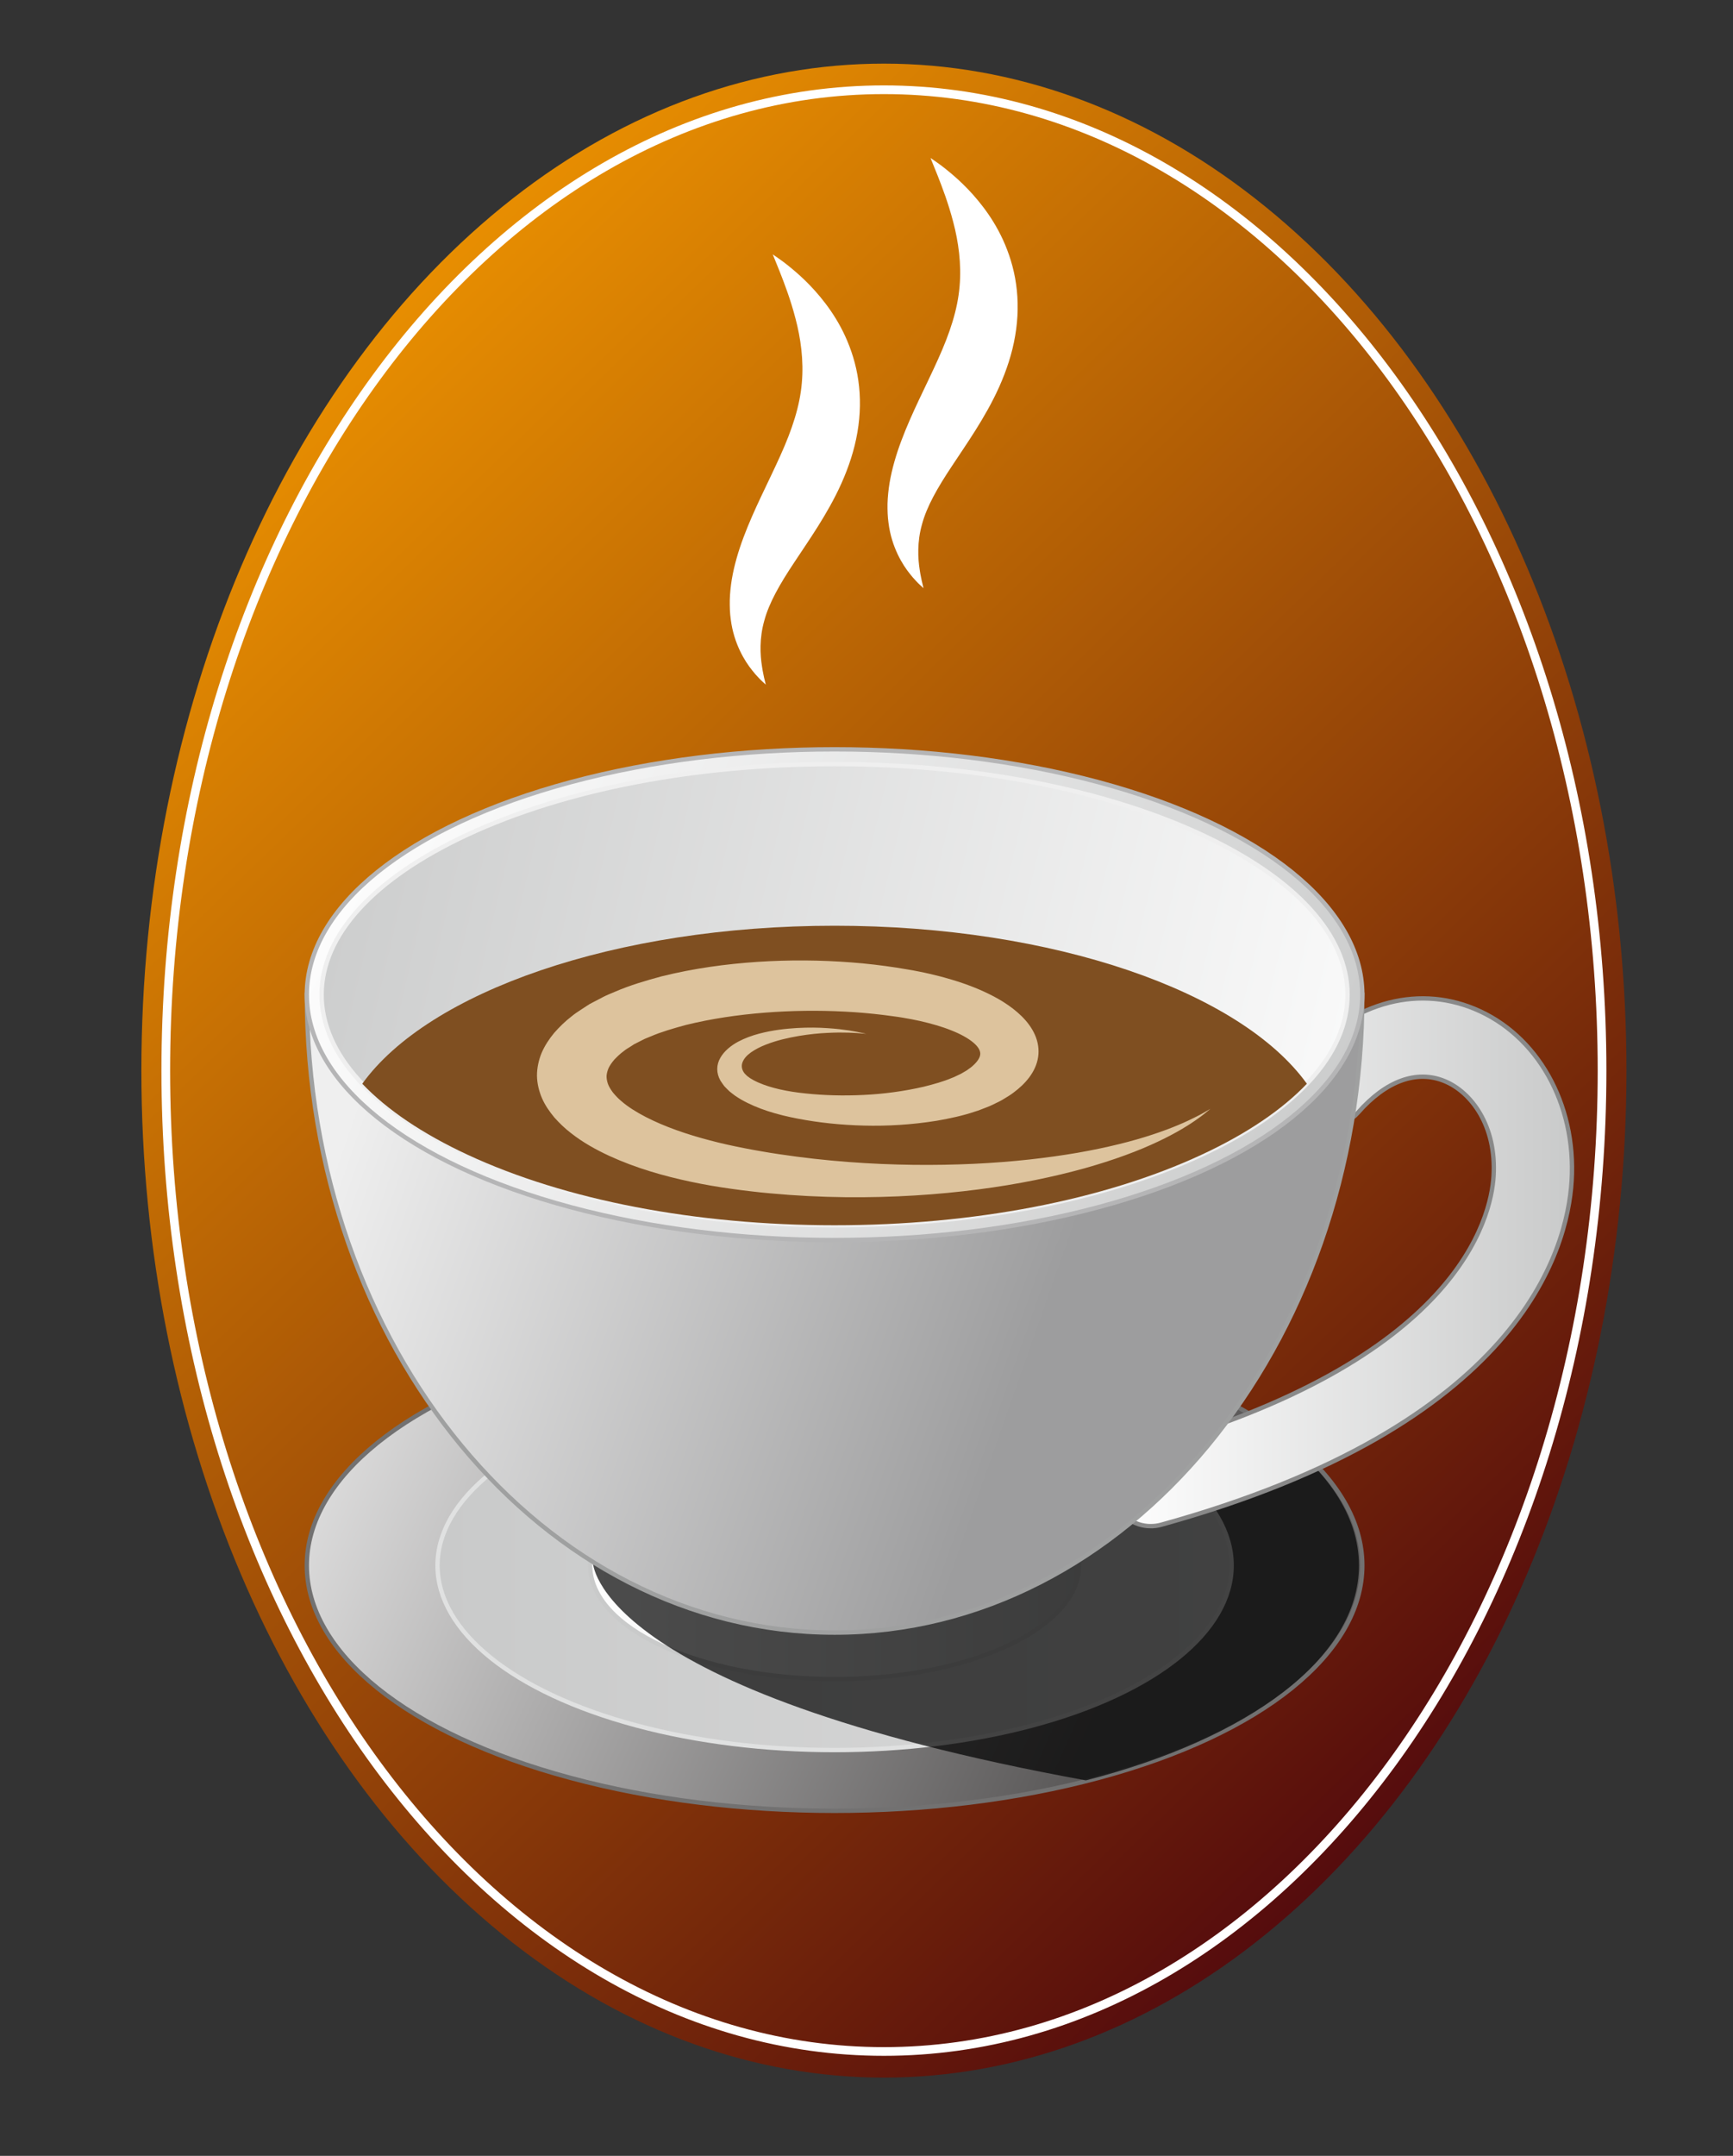 <?xml version='1.0' encoding='utf-8'?>
<svg xmlns="http://www.w3.org/2000/svg" enable-background="new 0 0 399 496" version="1.1" viewBox="0 0 399 496">
<rect x="0" y="0" width="399" height="496" fill="#333333" stroke="none"/>
<linearGradient id="i" x1="38.8" x2="371.76" y1="75.824" y2="420.47" gradientUnits="userSpaceOnUse">
	<stop stop-color="#F39800" offset="0"/>
	<stop stop-color="#48000E" offset="1"/>
</linearGradient>
<ellipse cx="203.51" cy="246.32" rx="170.96" ry="231.68" fill="url(#i)"/>
<path d="m203.51 471.99c-91.167 0-165.34-101.23-165.34-225.67s74.17-225.67 165.34-225.67 165.34 101.23 165.34 225.67-74.17 225.67-165.34 225.67z" fill="none" stroke="#fff" stroke-miterlimit="10" stroke-width="2"/>
<linearGradient id="j" x1="39.034" x2="255.22" y1="292.07" y2="388.23" gradientUnits="userSpaceOnUse">
	<stop stop-color="#fff" offset="0"/>
	<stop stop-color="#5C5A5A" offset="1"/>
</linearGradient>
<ellipse cx="192.15" cy="360.17" rx="121.51" ry="56.451" fill="url(#j)" stroke="#727171" stroke-miterlimit="10"/>
<linearGradient id="k" x1="100.73" x2="336.54" y1="360.17" y2="360.17" gradientUnits="userSpaceOnUse">
	<stop stop-color="#C9CACA" offset="0"/>
	<stop stop-color="#DEDEDE" offset="1"/>
</linearGradient>
<ellipse cx="192.15" cy="360.17" rx="91.419" ry="42.473" fill="url(#k)" stroke="#E0E1E1" stroke-miterlimit="10"/>
<linearGradient id="l" x1="135.88" x2="248.43" y1="360.17" y2="360.17" gradientUnits="userSpaceOnUse">
	<stop stop-color="#fff" offset="0"/>
	<stop stop-color="#C9CACA" offset="1"/>
</linearGradient>
<ellipse cx="192.15" cy="360.17" rx="56.276" ry="26.146" fill="url(#l)" stroke="#C9CACA" stroke-miterlimit="10"/>
<path d="m312.88 360.17c0-11.544-7.464-22.276-20.263-31.218l-43.391 4.233-112.74 26.16s0 29.561 113.52 50.276c37.483-9.611 62.875-28.152 62.875-49.451z" opacity=".7"/>
<linearGradient id="m" x1="255.95" x2="361.93" y1="290.42" y2="290.42" gradientUnits="userSpaceOnUse">
	<stop stop-color="#fff" offset="0"/>
	<stop stop-color="#C9CACA" offset="1"/>
</linearGradient>
<path d="m264.95 351.13c-3.946 0-7.566-2.615-8.67-6.604-1.324-4.791 1.485-9.748 6.276-11.073 73.157-20.228 80.741-53.238 81.323-62.873 0.7-11.598-5.157-19.329-11.272-21.845-6.433-2.647-13.517-0.074-19.943 7.248-3.279 3.733-8.965 4.105-12.701 0.826-3.735-3.279-4.105-8.966-0.826-12.701 11.554-13.162 26.629-17.653 40.32-12.019 14.462 5.951 23.46 21.855 22.39 39.576-0.979 16.209-12.146 56.368-94.493 79.138-0.803 0.221-1.61 0.327-2.404 0.327z" fill="url(#m)" stroke="#898989" stroke-miterlimit="10"/>
<linearGradient id="n" x1="84.447" x2="241.32" y1="246.13" y2="301.23" gradientUnits="userSpaceOnUse">
	<stop stop-color="#EFEFEF" offset="0"/>
	<stop stop-color="#9D9D9E" offset="1"/>
</linearGradient>
<path d="m313.66 228.85c0 81.061-54.4 146.77-121.51 146.77s-121.5-65.713-121.5-146.77h243.01z" fill="url(#n)" stroke="#9FA0A0" stroke-miterlimit="10"/>
<linearGradient id="o" x1="81.437" x2="304.94" y1="172.63" y2="286.13" gradientUnits="userSpaceOnUse">
	<stop stop-color="#fff" offset="0"/>
	<stop stop-color="#C9CACA" offset="1"/>
</linearGradient>
<ellipse cx="192.15" cy="228.85" rx="121.51" ry="56.452" fill="url(#o)" stroke="#B5B5B6" stroke-miterlimit="10"/>
<linearGradient id="p" x1="336.9" x2="58.651" y1="262.91" y2="197.44" gradientUnits="userSpaceOnUse">
	<stop stop-color="#fff" offset="0"/>
	<stop stop-color="#C9CACA" offset="1"/>
</linearGradient>
<path d="m192.15 281.9c-31.971 0-61.974-5.76-84.484-16.218-21.68-10.073-33.62-23.153-33.62-36.833s11.94-26.76 33.62-36.833c22.51-10.458 52.513-16.218 84.484-16.218s61.975 5.76 84.484 16.218c21.68 10.073 33.62 23.153 33.62 36.833s-11.94 26.76-33.62 36.833c-22.509 10.458-52.513 16.218-84.484 16.218z" fill="url(#p)" stroke="#EFEFEF" stroke-miterlimit="10"/>
<path d="m300.89 249.34c-15.212-21.127-58.146-36.354-108.74-36.354s-93.526 15.227-108.74 36.354c5.676 5.962 13.837 11.498 24.254 16.337 22.51 10.458 52.513 16.218 84.484 16.218s61.975-5.76 84.484-16.218c10.417-4.84 18.578-10.375 24.254-16.337z" fill="#7F4F21"/>
<path d="m212.63 135.33s-0.288-0.266-0.838-0.772c-0.277-0.256-0.613-0.581-0.98-0.991-0.376-0.405-0.815-0.878-1.258-1.455-0.92-1.132-1.947-2.635-2.878-4.592-0.925-1.951-1.757-4.386-2.108-7.205-0.205-1.412-0.251-2.896-0.229-4.449 0.044-1.545 0.208-3.136 0.47-4.754 0.541-3.222 1.505-6.506 2.712-9.718 2.409-6.446 5.724-12.657 8.446-18.721 2.748-6.071 4.503-11.437 4.956-16.704 0.48-5.243-0.273-10.422-1.449-14.866-1.158-4.452-2.594-8.15-3.603-10.718-1.048-2.595-1.629-4.035-1.629-4.035s0.324 0.221 0.938 0.641c0.611 0.427 1.52 1.056 2.623 1.949 2.215 1.778 5.367 4.495 8.575 8.708 1.599 2.106 3.2 4.601 4.555 7.559 1.346 2.951 2.47 6.373 3.004 10.15 0.545 3.77 0.496 7.869-0.212 11.912-0.681 4.058-2.01 8.013-3.669 11.728-1.668 3.718-3.593 7.007-5.476 10.009-1.884 2.993-3.749 5.699-5.404 8.212-3.346 5.02-5.804 9.33-6.894 13.402-1.149 4.045-0.955 7.849-0.528 10.505 0.087 0.672 0.214 1.262 0.318 1.782 0.097 0.526 0.202 0.966 0.294 1.321 0.173 0.721 0.264 1.102 0.264 1.102z" fill="#fff"/>
<path d="m176.31 157.52s-0.288-0.267-0.837-0.773c-0.278-0.256-0.613-0.581-0.981-0.991-0.376-0.404-0.814-0.878-1.256-1.455-0.92-1.132-1.948-2.636-2.879-4.593-0.924-1.95-1.756-4.386-2.108-7.204-0.205-1.412-0.25-2.897-0.229-4.45 0.045-1.544 0.208-3.136 0.47-4.754 0.543-3.222 1.505-6.507 2.712-9.718 2.412-6.446 5.725-12.657 8.447-18.721 2.748-6.07 4.503-11.437 4.956-16.704 0.481-5.243-0.273-10.421-1.45-14.865-1.157-4.452-2.593-8.15-3.601-10.718-1.048-2.595-1.63-4.035-1.63-4.035s0.324 0.221 0.939 0.64c0.612 0.428 1.52 1.057 2.624 1.95 2.213 1.778 5.367 4.495 8.574 8.707 1.599 2.105 3.2 4.601 4.555 7.559 1.347 2.951 2.47 6.373 3.005 10.151 0.544 3.769 0.495 7.869-0.212 11.912-0.682 4.059-2.011 8.013-3.67 11.727-1.668 3.719-3.592 7.007-5.475 10.01-1.885 2.993-3.749 5.699-5.405 8.211-3.346 5.02-5.805 9.33-6.894 13.402-1.149 4.045-0.955 7.85-0.528 10.505 0.087 0.672 0.213 1.262 0.318 1.782 0.096 0.525 0.203 0.965 0.293 1.321 0.171 0.723 0.262 1.104 0.262 1.104z" fill="#fff"/>
<path d="m199.47 237.86s-0.353-0.03-1.04-0.089c-0.682-0.074-1.707-0.127-3.04-0.187-0.668-8e-3 -1.414-0.017-2.238-0.027-0.824 0.03-1.719 0.015-2.687 0.085-1.933 0.086-4.149 0.306-6.563 0.708-2.4 0.412-5.048 0.999-7.565 1.987-1.259 0.485-2.452 1.097-3.445 1.796-0.996 0.715-1.628 1.442-1.955 2.314-0.318 0.857-0.117 1.813 0.546 2.58 0.183 0.18 0.366 0.361 0.552 0.544 0.216 0.158 0.435 0.317 0.654 0.477 0.292 0.171 0.586 0.343 0.882 0.517 0.304 0.173 0.686 0.325 1.021 0.492 2.897 1.276 6.694 2.094 10.866 2.512 4.196 0.45 8.687 0.576 13.308 0.352 4.617-0.216 9.375-0.848 13.932-1.9 2.236-0.562 4.498-1.179 6.437-2.011 0.527-0.181 0.942-0.424 1.414-0.632l0.688-0.322 0.6-0.354c0.408-0.231 0.826-0.457 1.123-0.71 0.328-0.247 0.686-0.463 0.977-0.751 1.254-1.092 1.803-2.135 1.752-2.866-0.014-0.378-0.123-0.732-0.371-1.147-0.248-0.411-0.652-0.879-1.232-1.365-1.158-0.977-2.959-1.982-5.108-2.82-2.13-0.856-4.609-1.559-7.208-2.15-1.317-0.28-2.651-0.553-4.037-0.771-1.365-0.236-2.862-0.392-4.293-0.6-2.91-0.354-5.884-0.626-8.908-0.774-6.04-0.317-12.261-0.248-18.466 0.241-6.196 0.492-12.404 1.403-18.208 2.844-2.835 0.774-5.642 1.582-8.028 2.615-0.586 0.26-1.26 0.478-1.78 0.764l-1.62 0.821-0.405 0.202-0.34 0.224-0.687 0.439c-0.463 0.288-0.941 0.563-1.35 0.909-0.894 0.646-1.567 1.32-2.196 1.972-0.568 0.659-1.011 1.304-1.322 1.925-0.27 0.623-0.427 1.221-0.477 1.821-0.016 0.599 0.096 1.208 0.312 1.843 0.225 0.635 0.646 1.294 1.13 1.965 0.552 0.664 1.164 1.344 1.952 1.997 1.512 1.324 3.496 2.558 5.658 3.674 4.355 2.237 9.466 3.994 14.694 5.358 2.617 0.696 5.263 1.281 7.959 1.801 1.354 0.258 2.695 0.524 4.048 0.742 1.346 0.235 2.688 0.458 4.032 0.65 5.363 0.809 10.658 1.388 15.818 1.783 10.324 0.787 20.094 0.84 28.98 0.424 8.895-0.414 16.898-1.347 23.812-2.53 6.906-1.205 12.725-2.676 17.289-4.193 4.584-1.499 7.928-3.01 10.102-4.13 1.109-0.544 1.891-1.018 2.432-1.328 0.539-0.311 0.816-0.469 0.816-0.469s-0.232 0.191-0.688 0.565c-0.457 0.374-1.123 0.944-2.1 1.621-1.908 1.385-4.939 3.314-9.305 5.364-4.348 2.067-10.037 4.215-16.971 6.155-6.938 1.919-15.111 3.646-24.359 4.84-9.242 1.196-19.551 1.912-30.683 1.789-5.564-0.063-11.333-0.338-17.259-0.891-1.483-0.128-2.973-0.291-4.472-0.469-1.503-0.16-3.007-0.375-4.524-0.582-3.04-0.423-6.163-0.948-9.279-1.615-6.241-1.319-12.607-3.127-18.766-5.949-3.066-1.424-6.096-3.095-8.837-5.257-1.382-1.061-2.657-2.281-3.824-3.599-1.124-1.356-2.145-2.819-2.848-4.449-0.692-1.627-1.115-3.373-1.141-5.154 2e-3 -1.779 0.383-3.553 1.067-5.228 0.718-1.662 1.725-3.199 2.896-4.609 1.204-1.371 2.527-2.668 3.981-3.783 0.693-0.584 1.498-1.11 2.305-1.637l1.212-0.789 0.61-0.392 0.631-0.338 2.55-1.33c0.853-0.453 1.741-0.772 2.616-1.161 3.513-1.525 7.16-2.594 10.836-3.585 7.378-1.833 14.781-2.84 22.085-3.33 7.306-0.479 14.525-0.42 21.574 0.125 3.524 0.264 7.006 0.677 10.429 1.204 1.717 0.298 3.389 0.532 5.111 0.889 1.717 0.333 3.418 0.74 5.104 1.17 3.367 0.903 6.674 1.978 9.836 3.424 3.15 1.433 6.213 3.217 8.74 5.682 1.248 1.233 2.346 2.661 3.059 4.275 0.717 1.606 1.006 3.401 0.742 5.125-0.252 1.728-1.031 3.342-2.061 4.702-1.029 1.368-2.287 2.504-3.598 3.48-0.633 0.498-1.379 0.934-2.1 1.375-0.719 0.464-1.463 0.818-2.205 1.172l-1.113 0.53-1.121 0.443c-0.75 0.28-1.492 0.603-2.242 0.817-2.988 1.02-5.957 1.619-8.865 2.137-5.824 0.937-11.44 1.255-16.795 1.119-5.354-0.134-10.445-0.678-15.186-1.59-4.753-0.896-9.329-2.239-13.127-4.426-0.467-0.294-0.936-0.554-1.377-0.874-0.438-0.332-0.865-0.649-1.281-0.994-0.415-0.396-0.815-0.795-1.188-1.195-0.313-0.427-0.624-0.85-0.889-1.277-0.992-1.745-0.94-3.654-0.02-5.229 0.875-1.576 2.526-2.88 4.098-3.716 1.598-0.845 3.228-1.424 4.809-1.842 3.165-0.841 6.121-1.149 8.754-1.31 2.638-0.143 4.97-0.109 6.97 0.031 1.001 0.043 1.916 0.165 2.752 0.234 0.828 0.109 1.578 0.209 2.249 0.298 1.328 0.223 2.327 0.403 2.987 0.563 0.664 0.145 1.004 0.219 1.004 0.219z" fill="#DDC39D"/>
</svg>
